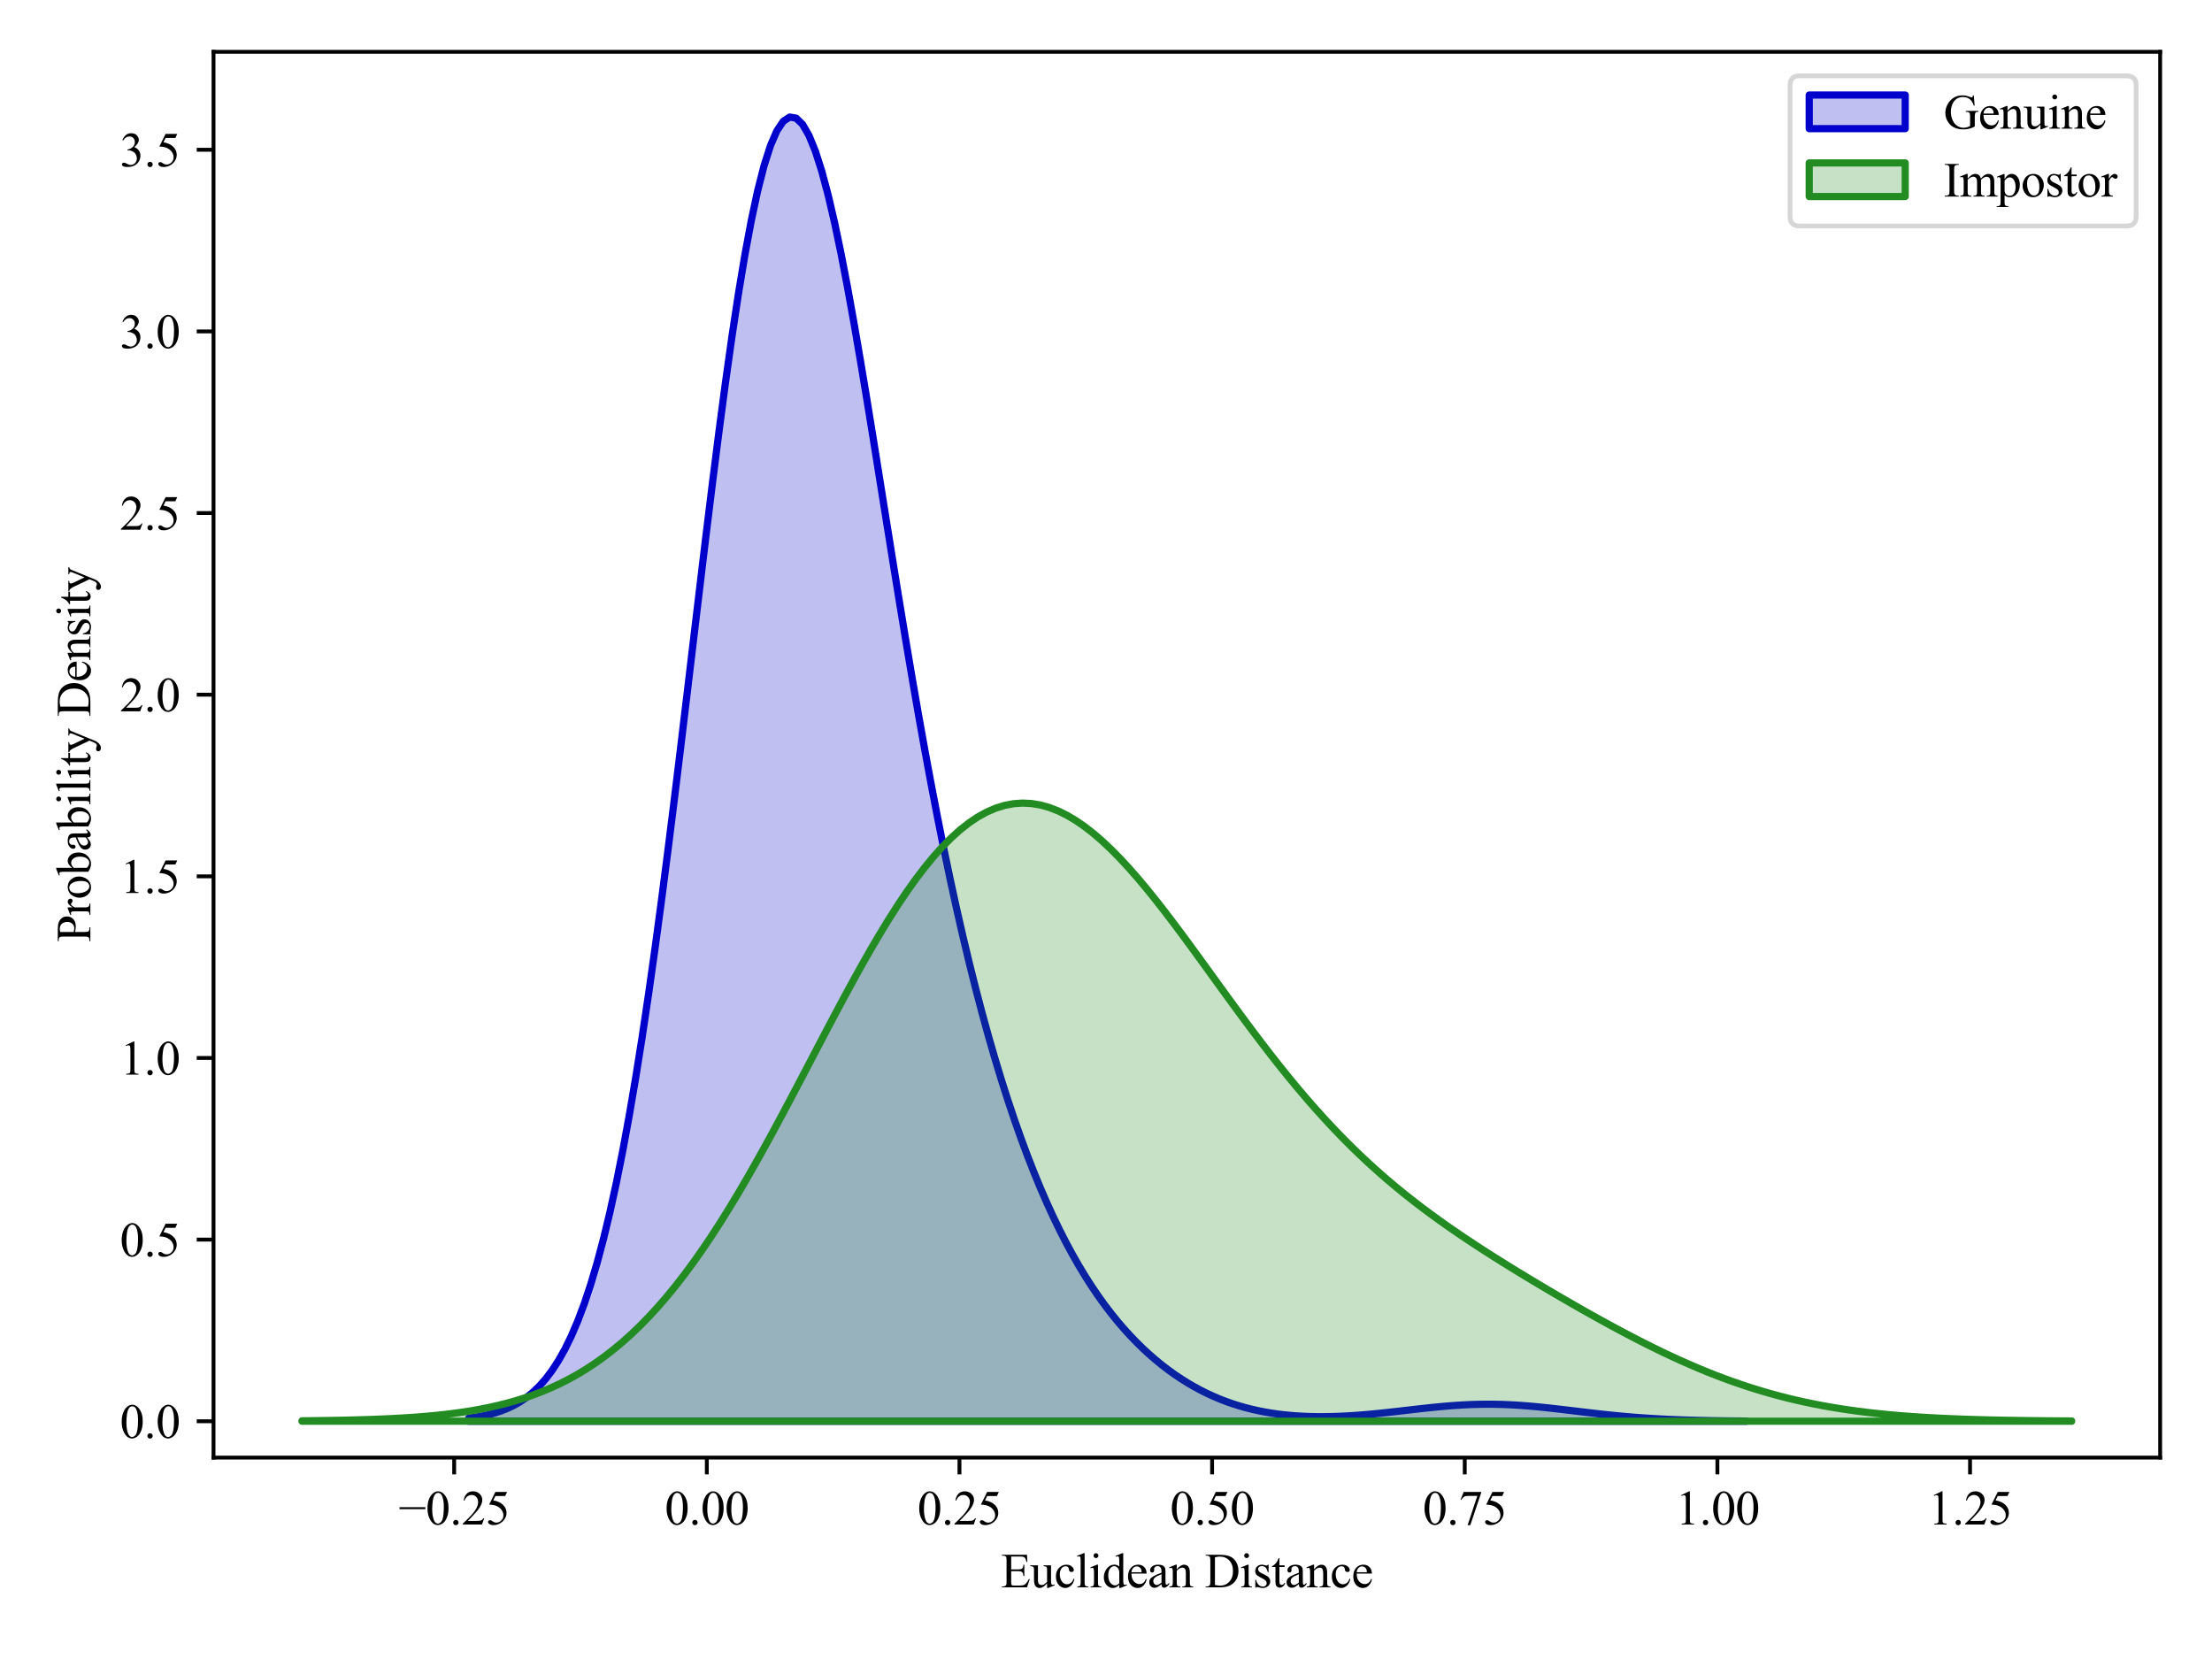<?xml version="1.0" encoding="utf-8" standalone="no"?>
<!DOCTYPE svg PUBLIC "-//W3C//DTD SVG 1.1//EN"
  "http://www.w3.org/Graphics/SVG/1.1/DTD/svg11.dtd">
<svg xmlns:xlink="http://www.w3.org/1999/xlink" width="460.8pt" height="345.6pt" viewBox="0 0 460.8 345.6" xmlns="http://www.w3.org/2000/svg" version="1.1">
 <defs>
  <style type="text/css">*{stroke-linejoin: round; stroke-linecap: butt}</style>
 </defs>
 <g id="figure_1">
  <g id="patch_1">
   <path d="M 0 345.6 
L 460.8 345.6 
L 460.8 0 
L 0 0 
z
" style="fill: #ffffff"/>
  </g>
  <g id="axes_1">
   <g id="patch_2">
    <path d="M 44.48 303.64 
L 450 303.64 
L 450 10.8 
L 44.48 10.8 
z
" style="fill: #ffffff"/>
   </g>
   <g id="PolyCollection_1">
    <defs>
     <path id="m983ee81a74" d="M 97.647 -50.186 
L 97.647 -49.528 
L 98.984 -49.528 
L 100.322 -49.528 
L 101.659 -49.528 
L 102.996 -49.528 
L 104.334 -49.528 
L 105.671 -49.528 
L 107.008 -49.528 
L 108.346 -49.528 
L 109.683 -49.528 
L 111.02 -49.528 
L 112.358 -49.528 
L 113.695 -49.528 
L 115.032 -49.528 
L 116.37 -49.528 
L 117.707 -49.528 
L 119.044 -49.528 
L 120.382 -49.528 
L 121.719 -49.528 
L 123.056 -49.528 
L 124.394 -49.528 
L 125.731 -49.528 
L 127.068 -49.528 
L 128.406 -49.528 
L 129.743 -49.528 
L 131.08 -49.528 
L 132.418 -49.528 
L 133.755 -49.528 
L 135.092 -49.528 
L 136.43 -49.528 
L 137.767 -49.528 
L 139.104 -49.528 
L 140.442 -49.528 
L 141.779 -49.528 
L 143.116 -49.528 
L 144.454 -49.528 
L 145.791 -49.528 
L 147.128 -49.528 
L 148.466 -49.528 
L 149.803 -49.528 
L 151.14 -49.528 
L 152.478 -49.528 
L 153.815 -49.528 
L 155.152 -49.528 
L 156.49 -49.528 
L 157.827 -49.528 
L 159.164 -49.528 
L 160.502 -49.528 
L 161.839 -49.528 
L 163.176 -49.528 
L 164.514 -49.528 
L 165.851 -49.528 
L 167.188 -49.528 
L 168.526 -49.528 
L 169.863 -49.528 
L 171.2 -49.528 
L 172.538 -49.528 
L 173.875 -49.528 
L 175.212 -49.528 
L 176.55 -49.528 
L 177.887 -49.528 
L 179.224 -49.528 
L 180.562 -49.528 
L 181.899 -49.528 
L 183.236 -49.528 
L 184.574 -49.528 
L 185.911 -49.528 
L 187.248 -49.528 
L 188.586 -49.528 
L 189.923 -49.528 
L 191.26 -49.528 
L 192.598 -49.528 
L 193.935 -49.528 
L 195.272 -49.528 
L 196.61 -49.528 
L 197.947 -49.528 
L 199.284 -49.528 
L 200.622 -49.528 
L 201.959 -49.528 
L 203.296 -49.528 
L 204.634 -49.528 
L 205.971 -49.528 
L 207.308 -49.528 
L 208.646 -49.528 
L 209.983 -49.528 
L 211.32 -49.528 
L 212.658 -49.528 
L 213.995 -49.528 
L 215.332 -49.528 
L 216.67 -49.528 
L 218.007 -49.528 
L 219.344 -49.528 
L 220.682 -49.528 
L 222.019 -49.528 
L 223.356 -49.528 
L 224.694 -49.528 
L 226.031 -49.528 
L 227.368 -49.528 
L 228.706 -49.528 
L 230.043 -49.528 
L 231.38 -49.528 
L 232.718 -49.528 
L 234.055 -49.528 
L 235.392 -49.528 
L 236.73 -49.528 
L 238.067 -49.528 
L 239.404 -49.528 
L 240.742 -49.528 
L 242.079 -49.528 
L 243.416 -49.528 
L 244.754 -49.528 
L 246.091 -49.528 
L 247.428 -49.528 
L 248.766 -49.528 
L 250.103 -49.528 
L 251.44 -49.528 
L 252.778 -49.528 
L 254.115 -49.528 
L 255.452 -49.528 
L 256.79 -49.528 
L 258.127 -49.528 
L 259.464 -49.528 
L 260.802 -49.528 
L 262.139 -49.528 
L 263.476 -49.528 
L 264.814 -49.528 
L 266.151 -49.528 
L 267.488 -49.528 
L 268.826 -49.528 
L 270.163 -49.528 
L 271.5 -49.528 
L 272.838 -49.528 
L 274.175 -49.528 
L 275.512 -49.528 
L 276.85 -49.528 
L 278.187 -49.528 
L 279.524 -49.528 
L 280.862 -49.528 
L 282.199 -49.528 
L 283.536 -49.528 
L 284.874 -49.528 
L 286.211 -49.528 
L 287.548 -49.528 
L 288.886 -49.528 
L 290.223 -49.528 
L 291.56 -49.528 
L 292.898 -49.528 
L 294.235 -49.528 
L 295.572 -49.528 
L 296.91 -49.528 
L 298.247 -49.528 
L 299.584 -49.528 
L 300.922 -49.528 
L 302.259 -49.528 
L 303.596 -49.528 
L 304.934 -49.528 
L 306.271 -49.528 
L 307.608 -49.528 
L 308.946 -49.528 
L 310.283 -49.528 
L 311.62 -49.528 
L 312.958 -49.528 
L 314.295 -49.528 
L 315.632 -49.528 
L 316.97 -49.528 
L 318.307 -49.528 
L 319.644 -49.528 
L 320.982 -49.528 
L 322.319 -49.528 
L 323.656 -49.528 
L 324.994 -49.528 
L 326.331 -49.528 
L 327.668 -49.528 
L 329.006 -49.528 
L 330.343 -49.528 
L 331.68 -49.528 
L 333.018 -49.528 
L 334.355 -49.528 
L 335.692 -49.528 
L 337.03 -49.528 
L 338.367 -49.528 
L 339.704 -49.528 
L 341.042 -49.528 
L 342.379 -49.528 
L 343.716 -49.528 
L 345.054 -49.528 
L 346.391 -49.528 
L 347.728 -49.528 
L 349.066 -49.528 
L 350.403 -49.528 
L 351.74 -49.528 
L 353.078 -49.528 
L 354.415 -49.528 
L 355.752 -49.528 
L 357.09 -49.528 
L 358.427 -49.528 
L 359.764 -49.528 
L 361.102 -49.528 
L 362.439 -49.528 
L 363.776 -49.528 
L 363.776 -49.567 
L 363.776 -49.567 
L 362.439 -49.577 
L 361.102 -49.589 
L 359.764 -49.603 
L 358.427 -49.62 
L 357.09 -49.64 
L 355.752 -49.664 
L 354.415 -49.693 
L 353.078 -49.726 
L 351.74 -49.764 
L 350.403 -49.808 
L 349.066 -49.858 
L 347.728 -49.915 
L 346.391 -49.98 
L 345.054 -50.052 
L 343.716 -50.133 
L 342.379 -50.222 
L 341.042 -50.32 
L 339.704 -50.427 
L 338.367 -50.543 
L 337.03 -50.667 
L 335.692 -50.799 
L 334.355 -50.938 
L 333.018 -51.084 
L 331.68 -51.236 
L 330.343 -51.392 
L 329.006 -51.551 
L 327.668 -51.711 
L 326.331 -51.871 
L 324.994 -52.029 
L 323.656 -52.183 
L 322.319 -52.33 
L 320.982 -52.469 
L 319.644 -52.598 
L 318.307 -52.715 
L 316.97 -52.818 
L 315.632 -52.905 
L 314.295 -52.975 
L 312.958 -53.028 
L 311.62 -53.061 
L 310.283 -53.075 
L 308.946 -53.069 
L 307.608 -53.044 
L 306.271 -52.999 
L 304.934 -52.937 
L 303.596 -52.857 
L 302.259 -52.761 
L 300.922 -52.65 
L 299.584 -52.527 
L 298.247 -52.394 
L 296.91 -52.252 
L 295.572 -52.104 
L 294.235 -51.951 
L 292.898 -51.797 
L 291.56 -51.643 
L 290.223 -51.491 
L 288.886 -51.343 
L 287.548 -51.202 
L 286.211 -51.069 
L 284.874 -50.946 
L 283.536 -50.834 
L 282.199 -50.734 
L 280.862 -50.65 
L 279.524 -50.58 
L 278.187 -50.528 
L 276.85 -50.494 
L 275.512 -50.479 
L 274.175 -50.486 
L 272.838 -50.514 
L 271.5 -50.566 
L 270.163 -50.643 
L 268.826 -50.747 
L 267.488 -50.878 
L 266.151 -51.04 
L 264.814 -51.234 
L 263.476 -51.461 
L 262.139 -51.723 
L 260.802 -52.023 
L 259.464 -52.363 
L 258.127 -52.743 
L 256.79 -53.167 
L 255.452 -53.636 
L 254.115 -54.153 
L 252.778 -54.718 
L 251.44 -55.334 
L 250.103 -56.002 
L 248.766 -56.725 
L 247.428 -57.503 
L 246.091 -58.34 
L 244.754 -59.237 
L 243.416 -60.196 
L 242.079 -61.22 
L 240.742 -62.31 
L 239.404 -63.471 
L 238.067 -64.705 
L 236.73 -66.016 
L 235.392 -67.407 
L 234.055 -68.884 
L 232.718 -70.45 
L 231.38 -72.11 
L 230.043 -73.871 
L 228.706 -75.737 
L 227.368 -77.714 
L 226.031 -79.809 
L 224.694 -82.027 
L 223.356 -84.374 
L 222.019 -86.857 
L 220.682 -89.482 
L 219.344 -92.255 
L 218.007 -95.182 
L 216.67 -98.27 
L 215.332 -101.524 
L 213.995 -104.951 
L 212.658 -108.557 
L 211.32 -112.351 
L 209.983 -116.339 
L 208.646 -120.529 
L 207.308 -124.93 
L 205.971 -129.55 
L 204.634 -134.399 
L 203.296 -139.487 
L 201.959 -144.823 
L 200.622 -150.415 
L 199.284 -156.273 
L 197.947 -162.403 
L 196.61 -168.808 
L 195.272 -175.492 
L 193.935 -182.452 
L 192.598 -189.681 
L 191.26 -197.167 
L 189.923 -204.892 
L 188.586 -212.831 
L 187.248 -220.95 
L 185.911 -229.21 
L 184.574 -237.56 
L 183.236 -245.942 
L 181.899 -254.291 
L 180.562 -262.532 
L 179.224 -270.586 
L 177.887 -278.365 
L 176.55 -285.778 
L 175.212 -292.732 
L 173.875 -299.133 
L 172.538 -304.885 
L 171.2 -309.899 
L 169.863 -314.09 
L 168.526 -317.379 
L 167.188 -319.698 
L 165.851 -320.992 
L 164.514 -321.216 
L 163.176 -320.34 
L 161.839 -318.353 
L 160.502 -315.255 
L 159.164 -311.066 
L 157.827 -305.82 
L 156.49 -299.569 
L 155.152 -292.377 
L 153.815 -284.321 
L 152.478 -275.492 
L 151.14 -265.987 
L 149.803 -255.913 
L 148.466 -245.381 
L 147.128 -234.505 
L 145.791 -223.398 
L 144.454 -212.171 
L 143.116 -200.934 
L 141.779 -189.788 
L 140.442 -178.828 
L 139.104 -168.14 
L 137.767 -157.798 
L 136.43 -147.87 
L 135.092 -138.408 
L 133.755 -129.456 
L 132.418 -121.047 
L 131.08 -113.202 
L 129.743 -105.932 
L 128.406 -99.24 
L 127.068 -93.121 
L 125.731 -87.561 
L 124.394 -82.542 
L 123.056 -78.039 
L 121.719 -74.025 
L 120.382 -70.468 
L 119.044 -67.337 
L 117.707 -64.595 
L 116.37 -62.211 
L 115.032 -60.148 
L 113.695 -58.375 
L 112.358 -56.86 
L 111.02 -55.573 
L 109.683 -54.486 
L 108.346 -53.574 
L 107.008 -52.812 
L 105.671 -52.18 
L 104.334 -51.658 
L 102.996 -51.23 
L 101.659 -50.881 
L 100.322 -50.598 
L 98.984 -50.369 
L 97.647 -50.186 
z
" style="stroke: #0000cc; stroke-width: 1.5"/>
    </defs>
    <g clip-path="url(#p3645242292)">
     <use xlink:href="#m983ee81a74" x="0" y="345.6" style="fill: #0000cc; fill-opacity: 0.25; stroke: #0000cc; stroke-width: 1.5"/>
    </g>
   </g>
   <g id="PolyCollection_2">
    <defs>
     <path id="m152d4b9850" d="M 62.913 -49.619 
L 62.913 -49.528 
L 64.765 -49.528 
L 66.618 -49.528 
L 68.47 -49.528 
L 70.323 -49.528 
L 72.175 -49.528 
L 74.028 -49.528 
L 75.88 -49.528 
L 77.733 -49.528 
L 79.586 -49.528 
L 81.438 -49.528 
L 83.291 -49.528 
L 85.143 -49.528 
L 86.996 -49.528 
L 88.848 -49.528 
L 90.701 -49.528 
L 92.553 -49.528 
L 94.406 -49.528 
L 96.258 -49.528 
L 98.111 -49.528 
L 99.963 -49.528 
L 101.816 -49.528 
L 103.669 -49.528 
L 105.521 -49.528 
L 107.374 -49.528 
L 109.226 -49.528 
L 111.079 -49.528 
L 112.931 -49.528 
L 114.784 -49.528 
L 116.636 -49.528 
L 118.489 -49.528 
L 120.341 -49.528 
L 122.194 -49.528 
L 124.046 -49.528 
L 125.899 -49.528 
L 127.751 -49.528 
L 129.604 -49.528 
L 131.457 -49.528 
L 133.309 -49.528 
L 135.162 -49.528 
L 137.014 -49.528 
L 138.867 -49.528 
L 140.719 -49.528 
L 142.572 -49.528 
L 144.424 -49.528 
L 146.277 -49.528 
L 148.129 -49.528 
L 149.982 -49.528 
L 151.834 -49.528 
L 153.687 -49.528 
L 155.539 -49.528 
L 157.392 -49.528 
L 159.245 -49.528 
L 161.097 -49.528 
L 162.95 -49.528 
L 164.802 -49.528 
L 166.655 -49.528 
L 168.507 -49.528 
L 170.36 -49.528 
L 172.212 -49.528 
L 174.065 -49.528 
L 175.917 -49.528 
L 177.77 -49.528 
L 179.622 -49.528 
L 181.475 -49.528 
L 183.328 -49.528 
L 185.18 -49.528 
L 187.033 -49.528 
L 188.885 -49.528 
L 190.738 -49.528 
L 192.59 -49.528 
L 194.443 -49.528 
L 196.295 -49.528 
L 198.148 -49.528 
L 200 -49.528 
L 201.853 -49.528 
L 203.705 -49.528 
L 205.558 -49.528 
L 207.41 -49.528 
L 209.263 -49.528 
L 211.116 -49.528 
L 212.968 -49.528 
L 214.821 -49.528 
L 216.673 -49.528 
L 218.526 -49.528 
L 220.378 -49.528 
L 222.231 -49.528 
L 224.083 -49.528 
L 225.936 -49.528 
L 227.788 -49.528 
L 229.641 -49.528 
L 231.493 -49.528 
L 233.346 -49.528 
L 235.199 -49.528 
L 237.051 -49.528 
L 238.904 -49.528 
L 240.756 -49.528 
L 242.609 -49.528 
L 244.461 -49.528 
L 246.314 -49.528 
L 248.166 -49.528 
L 250.019 -49.528 
L 251.871 -49.528 
L 253.724 -49.528 
L 255.576 -49.528 
L 257.429 -49.528 
L 259.281 -49.528 
L 261.134 -49.528 
L 262.987 -49.528 
L 264.839 -49.528 
L 266.692 -49.528 
L 268.544 -49.528 
L 270.397 -49.528 
L 272.249 -49.528 
L 274.102 -49.528 
L 275.954 -49.528 
L 277.807 -49.528 
L 279.659 -49.528 
L 281.512 -49.528 
L 283.364 -49.528 
L 285.217 -49.528 
L 287.07 -49.528 
L 288.922 -49.528 
L 290.775 -49.528 
L 292.627 -49.528 
L 294.48 -49.528 
L 296.332 -49.528 
L 298.185 -49.528 
L 300.037 -49.528 
L 301.89 -49.528 
L 303.742 -49.528 
L 305.595 -49.528 
L 307.447 -49.528 
L 309.3 -49.528 
L 311.152 -49.528 
L 313.005 -49.528 
L 314.858 -49.528 
L 316.71 -49.528 
L 318.563 -49.528 
L 320.415 -49.528 
L 322.268 -49.528 
L 324.12 -49.528 
L 325.973 -49.528 
L 327.825 -49.528 
L 329.678 -49.528 
L 331.53 -49.528 
L 333.383 -49.528 
L 335.235 -49.528 
L 337.088 -49.528 
L 338.941 -49.528 
L 340.793 -49.528 
L 342.646 -49.528 
L 344.498 -49.528 
L 346.351 -49.528 
L 348.203 -49.528 
L 350.056 -49.528 
L 351.908 -49.528 
L 353.761 -49.528 
L 355.613 -49.528 
L 357.466 -49.528 
L 359.318 -49.528 
L 361.171 -49.528 
L 363.023 -49.528 
L 364.876 -49.528 
L 366.729 -49.528 
L 368.581 -49.528 
L 370.434 -49.528 
L 372.286 -49.528 
L 374.139 -49.528 
L 375.991 -49.528 
L 377.844 -49.528 
L 379.696 -49.528 
L 381.549 -49.528 
L 383.401 -49.528 
L 385.254 -49.528 
L 387.106 -49.528 
L 388.959 -49.528 
L 390.811 -49.528 
L 392.664 -49.528 
L 394.517 -49.528 
L 396.369 -49.528 
L 398.222 -49.528 
L 400.074 -49.528 
L 401.927 -49.528 
L 403.779 -49.528 
L 405.632 -49.528 
L 407.484 -49.528 
L 409.337 -49.528 
L 411.189 -49.528 
L 413.042 -49.528 
L 414.894 -49.528 
L 416.747 -49.528 
L 418.6 -49.528 
L 420.452 -49.528 
L 422.305 -49.528 
L 424.157 -49.528 
L 426.01 -49.528 
L 427.862 -49.528 
L 429.715 -49.528 
L 431.567 -49.528 
L 431.567 -49.584 
L 431.567 -49.584 
L 429.715 -49.595 
L 427.862 -49.609 
L 426.01 -49.624 
L 424.157 -49.643 
L 422.305 -49.665 
L 420.452 -49.69 
L 418.6 -49.719 
L 416.747 -49.753 
L 414.894 -49.793 
L 413.042 -49.838 
L 411.189 -49.89 
L 409.337 -49.949 
L 407.484 -50.017 
L 405.632 -50.094 
L 403.779 -50.181 
L 401.927 -50.279 
L 400.074 -50.39 
L 398.222 -50.514 
L 396.369 -50.653 
L 394.517 -50.808 
L 392.664 -50.98 
L 390.811 -51.171 
L 388.959 -51.381 
L 387.106 -51.613 
L 385.254 -51.867 
L 383.401 -52.145 
L 381.549 -52.448 
L 379.696 -52.777 
L 377.844 -53.134 
L 375.991 -53.519 
L 374.139 -53.934 
L 372.286 -54.379 
L 370.434 -54.855 
L 368.581 -55.363 
L 366.729 -55.903 
L 364.876 -56.476 
L 363.023 -57.081 
L 361.171 -57.718 
L 359.318 -58.388 
L 357.466 -59.09 
L 355.613 -59.823 
L 353.761 -60.587 
L 351.908 -61.38 
L 350.056 -62.202 
L 348.203 -63.052 
L 346.351 -63.927 
L 344.498 -64.827 
L 342.646 -65.751 
L 340.793 -66.696 
L 338.941 -67.661 
L 337.088 -68.644 
L 335.235 -69.645 
L 333.383 -70.661 
L 331.53 -71.692 
L 329.678 -72.736 
L 327.825 -73.792 
L 325.973 -74.86 
L 324.12 -75.938 
L 322.268 -77.027 
L 320.415 -78.127 
L 318.563 -79.238 
L 316.71 -80.361 
L 314.858 -81.496 
L 313.005 -82.645 
L 311.152 -83.81 
L 309.3 -84.991 
L 307.447 -86.192 
L 305.595 -87.416 
L 303.742 -88.663 
L 301.89 -89.939 
L 300.037 -91.245 
L 298.185 -92.586 
L 296.332 -93.964 
L 294.48 -95.383 
L 292.627 -96.847 
L 290.775 -98.358 
L 288.922 -99.92 
L 287.07 -101.536 
L 285.217 -103.21 
L 283.364 -104.942 
L 281.512 -106.736 
L 279.659 -108.594 
L 277.807 -110.515 
L 275.954 -112.501 
L 274.102 -114.553 
L 272.249 -116.668 
L 270.397 -118.846 
L 268.544 -121.085 
L 266.692 -123.382 
L 264.839 -125.732 
L 262.987 -128.133 
L 261.134 -130.577 
L 259.281 -133.06 
L 257.429 -135.574 
L 255.576 -138.112 
L 253.724 -140.665 
L 251.871 -143.224 
L 250.019 -145.78 
L 248.166 -148.321 
L 246.314 -150.837 
L 244.461 -153.317 
L 242.609 -155.748 
L 240.756 -158.119 
L 238.904 -160.416 
L 237.051 -162.629 
L 235.199 -164.743 
L 233.346 -166.747 
L 231.493 -168.629 
L 229.641 -170.375 
L 227.788 -171.975 
L 225.936 -173.418 
L 224.083 -174.692 
L 222.231 -175.787 
L 220.378 -176.696 
L 218.526 -177.408 
L 216.673 -177.918 
L 214.821 -178.218 
L 212.968 -178.304 
L 211.116 -178.171 
L 209.263 -177.817 
L 207.41 -177.24 
L 205.558 -176.44 
L 203.705 -175.418 
L 201.853 -174.176 
L 200 -172.718 
L 198.148 -171.05 
L 196.295 -169.177 
L 194.443 -167.107 
L 192.59 -164.848 
L 190.738 -162.412 
L 188.885 -159.808 
L 187.033 -157.048 
L 185.18 -154.145 
L 183.328 -151.113 
L 181.475 -147.965 
L 179.622 -144.716 
L 177.77 -141.38 
L 175.917 -137.974 
L 174.065 -134.512 
L 172.212 -131.009 
L 170.36 -127.48 
L 168.507 -123.941 
L 166.655 -120.406 
L 164.802 -116.888 
L 162.95 -113.402 
L 161.097 -109.959 
L 159.245 -106.572 
L 157.392 -103.251 
L 155.539 -100.007 
L 153.687 -96.849 
L 151.834 -93.784 
L 149.982 -90.821 
L 148.129 -87.966 
L 146.277 -85.223 
L 144.424 -82.597 
L 142.572 -80.09 
L 140.719 -77.705 
L 138.867 -75.443 
L 137.014 -73.305 
L 135.162 -71.289 
L 133.309 -69.396 
L 131.457 -67.622 
L 129.604 -65.966 
L 127.751 -64.424 
L 125.899 -62.993 
L 124.046 -61.669 
L 122.194 -60.447 
L 120.341 -59.324 
L 118.489 -58.293 
L 116.636 -57.351 
L 114.784 -56.492 
L 112.931 -55.712 
L 111.079 -55.005 
L 109.226 -54.366 
L 107.374 -53.791 
L 105.521 -53.274 
L 103.669 -52.811 
L 101.816 -52.398 
L 99.963 -52.03 
L 98.111 -51.704 
L 96.258 -51.415 
L 94.406 -51.16 
L 92.553 -50.936 
L 90.701 -50.739 
L 88.848 -50.567 
L 86.996 -50.417 
L 85.143 -50.287 
L 83.291 -50.174 
L 81.438 -50.076 
L 79.586 -49.992 
L 77.733 -49.919 
L 75.88 -49.858 
L 74.028 -49.805 
L 72.175 -49.76 
L 70.323 -49.721 
L 68.47 -49.689 
L 66.618 -49.662 
L 64.765 -49.639 
L 62.913 -49.619 
z
" style="stroke: #228b22; stroke-width: 1.5"/>
    </defs>
    <g clip-path="url(#p3645242292)">
     <use xlink:href="#m152d4b9850" x="0" y="345.6" style="fill: #228b22; fill-opacity: 0.25; stroke: #228b22; stroke-width: 1.5"/>
    </g>
   </g>
   <g id="matplotlib.axis_1">
    <g id="xtick_1">
     <g id="line2d_1">
      <defs>
       <path id="mce38422882" d="M 0 0 
L 0 3.5 
" style="stroke: #000000; stroke-width: 0.8"/>
      </defs>
      <g>
       <use xlink:href="#mce38422882" x="94.611" y="303.64" style="stroke: #000000; stroke-width: 0.8"/>
      </g>
     </g>
     <g id="text_1">
      <!-- −0.25 -->
      <g transform="translate(83.042 317.584) scale(0.1 -0.1)">
       <defs>
        <path id="TimesNewRomanPSMT-2212" d="M 3484 2000 
L 116 2000 
L 116 2256 
L 3484 2256 
L 3484 2000 
z
" transform="scale(0.016)"/>
        <path id="TimesNewRomanPSMT-30" d="M 231 2094 
Q 231 2819 450 3342 
Q 669 3866 1031 4122 
Q 1313 4325 1613 4325 
Q 2100 4325 2488 3828 
Q 2972 3213 2972 2159 
Q 2972 1422 2759 906 
Q 2547 391 2217 158 
Q 1888 -75 1581 -75 
Q 975 -75 572 641 
Q 231 1244 231 2094 
z
M 844 2016 
Q 844 1141 1059 588 
Q 1238 122 1591 122 
Q 1759 122 1940 273 
Q 2122 425 2216 781 
Q 2359 1319 2359 2297 
Q 2359 3022 2209 3506 
Q 2097 3866 1919 4016 
Q 1791 4119 1609 4119 
Q 1397 4119 1231 3928 
Q 1006 3669 925 3112 
Q 844 2556 844 2016 
z
" transform="scale(0.016)"/>
        <path id="TimesNewRomanPSMT-2e" d="M 800 606 
Q 947 606 1047 504 
Q 1147 403 1147 259 
Q 1147 116 1045 14 
Q 944 -88 800 -88 
Q 656 -88 554 14 
Q 453 116 453 259 
Q 453 406 554 506 
Q 656 606 800 606 
z
" transform="scale(0.016)"/>
        <path id="TimesNewRomanPSMT-32" d="M 2934 816 
L 2638 0 
L 138 0 
L 138 116 
Q 1241 1122 1691 1759 
Q 2141 2397 2141 2925 
Q 2141 3328 1894 3587 
Q 1647 3847 1303 3847 
Q 991 3847 742 3664 
Q 494 3481 375 3128 
L 259 3128 
Q 338 3706 661 4015 
Q 984 4325 1469 4325 
Q 1984 4325 2329 3994 
Q 2675 3663 2675 3213 
Q 2675 2891 2525 2569 
Q 2294 2063 1775 1497 
Q 997 647 803 472 
L 1909 472 
Q 2247 472 2383 497 
Q 2519 522 2628 598 
Q 2738 675 2819 816 
L 2934 816 
z
" transform="scale(0.016)"/>
        <path id="TimesNewRomanPSMT-35" d="M 2778 4238 
L 2534 3706 
L 1259 3706 
L 981 3138 
Q 1809 3016 2294 2522 
Q 2709 2097 2709 1522 
Q 2709 1188 2573 903 
Q 2438 619 2231 419 
Q 2025 219 1772 97 
Q 1413 -75 1034 -75 
Q 653 -75 479 54 
Q 306 184 306 341 
Q 306 428 378 495 
Q 450 563 559 563 
Q 641 563 702 538 
Q 763 513 909 409 
Q 1144 247 1384 247 
Q 1750 247 2026 523 
Q 2303 800 2303 1197 
Q 2303 1581 2056 1914 
Q 1809 2247 1375 2428 
Q 1034 2569 447 2591 
L 1259 4238 
L 2778 4238 
z
" transform="scale(0.016)"/>
       </defs>
       <use xlink:href="#TimesNewRomanPSMT-2212"/>
       <use xlink:href="#TimesNewRomanPSMT-30" x="56.396"/>
       <use xlink:href="#TimesNewRomanPSMT-2e" x="106.396"/>
       <use xlink:href="#TimesNewRomanPSMT-32" x="131.396"/>
       <use xlink:href="#TimesNewRomanPSMT-35" x="181.396"/>
      </g>
     </g>
    </g>
    <g id="xtick_2">
     <g id="line2d_2">
      <g>
       <use xlink:href="#mce38422882" x="147.242" y="303.64" style="stroke: #000000; stroke-width: 0.8"/>
      </g>
     </g>
     <g id="text_2">
      <!-- 0.00 -->
      <g transform="translate(138.492 317.584) scale(0.1 -0.1)">
       <use xlink:href="#TimesNewRomanPSMT-30"/>
       <use xlink:href="#TimesNewRomanPSMT-2e" x="50"/>
       <use xlink:href="#TimesNewRomanPSMT-30" x="75"/>
       <use xlink:href="#TimesNewRomanPSMT-30" x="125"/>
      </g>
     </g>
    </g>
    <g id="xtick_3">
     <g id="line2d_3">
      <g>
       <use xlink:href="#mce38422882" x="199.873" y="303.64" style="stroke: #000000; stroke-width: 0.8"/>
      </g>
     </g>
     <g id="text_3">
      <!-- 0.25 -->
      <g transform="translate(191.123 317.584) scale(0.1 -0.1)">
       <use xlink:href="#TimesNewRomanPSMT-30"/>
       <use xlink:href="#TimesNewRomanPSMT-2e" x="50"/>
       <use xlink:href="#TimesNewRomanPSMT-32" x="75"/>
       <use xlink:href="#TimesNewRomanPSMT-35" x="125"/>
      </g>
     </g>
    </g>
    <g id="xtick_4">
     <g id="line2d_4">
      <g>
       <use xlink:href="#mce38422882" x="252.503" y="303.64" style="stroke: #000000; stroke-width: 0.8"/>
      </g>
     </g>
     <g id="text_4">
      <!-- 0.50 -->
      <g transform="translate(243.753 317.584) scale(0.1 -0.1)">
       <use xlink:href="#TimesNewRomanPSMT-30"/>
       <use xlink:href="#TimesNewRomanPSMT-2e" x="50"/>
       <use xlink:href="#TimesNewRomanPSMT-35" x="75"/>
       <use xlink:href="#TimesNewRomanPSMT-30" x="125"/>
      </g>
     </g>
    </g>
    <g id="xtick_5">
     <g id="line2d_5">
      <g>
       <use xlink:href="#mce38422882" x="305.134" y="303.64" style="stroke: #000000; stroke-width: 0.8"/>
      </g>
     </g>
     <g id="text_5">
      <!-- 0.75 -->
      <g transform="translate(296.384 317.584) scale(0.1 -0.1)">
       <defs>
        <path id="TimesNewRomanPSMT-37" d="M 644 4238 
L 2916 4238 
L 2916 4119 
L 1503 -88 
L 1153 -88 
L 2419 3728 
L 1253 3728 
Q 900 3728 750 3644 
Q 488 3500 328 3200 
L 238 3234 
L 644 4238 
z
" transform="scale(0.016)"/>
       </defs>
       <use xlink:href="#TimesNewRomanPSMT-30"/>
       <use xlink:href="#TimesNewRomanPSMT-2e" x="50"/>
       <use xlink:href="#TimesNewRomanPSMT-37" x="75"/>
       <use xlink:href="#TimesNewRomanPSMT-35" x="125"/>
      </g>
     </g>
    </g>
    <g id="xtick_6">
     <g id="line2d_6">
      <g>
       <use xlink:href="#mce38422882" x="357.765" y="303.64" style="stroke: #000000; stroke-width: 0.8"/>
      </g>
     </g>
     <g id="text_6">
      <!-- 1.00 -->
      <g transform="translate(349.015 317.584) scale(0.1 -0.1)">
       <defs>
        <path id="TimesNewRomanPSMT-31" d="M 750 3822 
L 1781 4325 
L 1884 4325 
L 1884 747 
Q 1884 391 1914 303 
Q 1944 216 2037 169 
Q 2131 122 2419 116 
L 2419 0 
L 825 0 
L 825 116 
Q 1125 122 1212 167 
Q 1300 213 1334 289 
Q 1369 366 1369 747 
L 1369 3034 
Q 1369 3497 1338 3628 
Q 1316 3728 1258 3775 
Q 1200 3822 1119 3822 
Q 1003 3822 797 3725 
L 750 3822 
z
" transform="scale(0.016)"/>
       </defs>
       <use xlink:href="#TimesNewRomanPSMT-31"/>
       <use xlink:href="#TimesNewRomanPSMT-2e" x="50"/>
       <use xlink:href="#TimesNewRomanPSMT-30" x="75"/>
       <use xlink:href="#TimesNewRomanPSMT-30" x="125"/>
      </g>
     </g>
    </g>
    <g id="xtick_7">
     <g id="line2d_7">
      <g>
       <use xlink:href="#mce38422882" x="410.396" y="303.64" style="stroke: #000000; stroke-width: 0.8"/>
      </g>
     </g>
     <g id="text_7">
      <!-- 1.25 -->
      <g transform="translate(401.646 317.584) scale(0.1 -0.1)">
       <use xlink:href="#TimesNewRomanPSMT-31"/>
       <use xlink:href="#TimesNewRomanPSMT-2e" x="50"/>
       <use xlink:href="#TimesNewRomanPSMT-32" x="75"/>
       <use xlink:href="#TimesNewRomanPSMT-35" x="125"/>
      </g>
     </g>
    </g>
    <g id="text_8">
     <!-- Euclidean Distance -->
     <g transform="translate(208.506 330.667) scale(0.1 -0.1)">
      <defs>
       <path id="TimesNewRomanPSMT-45" d="M 1338 4006 
L 1338 2331 
L 2269 2331 
Q 2631 2331 2753 2441 
Q 2916 2584 2934 2947 
L 3050 2947 
L 3050 1472 
L 2934 1472 
Q 2891 1781 2847 1869 
Q 2791 1978 2662 2040 
Q 2534 2103 2269 2103 
L 1338 2103 
L 1338 706 
Q 1338 425 1363 364 
Q 1388 303 1450 267 
Q 1513 231 1688 231 
L 2406 231 
Q 2766 231 2928 281 
Q 3091 331 3241 478 
Q 3434 672 3638 1063 
L 3763 1063 
L 3397 0 
L 131 0 
L 131 116 
L 281 116 
Q 431 116 566 188 
Q 666 238 702 338 
Q 738 438 738 747 
L 738 3500 
Q 738 3903 656 3997 
Q 544 4122 281 4122 
L 131 4122 
L 131 4238 
L 3397 4238 
L 3444 3309 
L 3322 3309 
Q 3256 3644 3176 3769 
Q 3097 3894 2941 3959 
Q 2816 4006 2500 4006 
L 1338 4006 
z
" transform="scale(0.016)"/>
       <path id="TimesNewRomanPSMT-75" d="M 2709 2863 
L 2709 1128 
Q 2709 631 2732 520 
Q 2756 409 2807 365 
Q 2859 322 2928 322 
Q 3025 322 3147 375 
L 3191 266 
L 2334 -88 
L 2194 -88 
L 2194 519 
Q 1825 119 1631 15 
Q 1438 -88 1222 -88 
Q 981 -88 804 51 
Q 628 191 559 409 
Q 491 628 491 1028 
L 491 2306 
Q 491 2509 447 2587 
Q 403 2666 317 2708 
Q 231 2750 6 2747 
L 6 2863 
L 1009 2863 
L 1009 947 
Q 1009 547 1148 422 
Q 1288 297 1484 297 
Q 1619 297 1789 381 
Q 1959 466 2194 703 
L 2194 2325 
Q 2194 2569 2105 2655 
Q 2016 2741 1734 2747 
L 1734 2863 
L 2709 2863 
z
" transform="scale(0.016)"/>
       <path id="TimesNewRomanPSMT-63" d="M 2631 1088 
Q 2516 522 2178 217 
Q 1841 -88 1431 -88 
Q 944 -88 581 321 
Q 219 731 219 1428 
Q 219 2103 620 2525 
Q 1022 2947 1584 2947 
Q 2006 2947 2278 2723 
Q 2550 2500 2550 2259 
Q 2550 2141 2473 2067 
Q 2397 1994 2259 1994 
Q 2075 1994 1981 2113 
Q 1928 2178 1911 2362 
Q 1894 2547 1784 2644 
Q 1675 2738 1481 2738 
Q 1169 2738 978 2506 
Q 725 2200 725 1697 
Q 725 1184 976 792 
Q 1228 400 1656 400 
Q 1963 400 2206 609 
Q 2378 753 2541 1131 
L 2631 1088 
z
" transform="scale(0.016)"/>
       <path id="TimesNewRomanPSMT-6c" d="M 1184 4444 
L 1184 647 
Q 1184 378 1223 290 
Q 1263 203 1344 158 
Q 1425 113 1647 113 
L 1647 0 
L 244 0 
L 244 113 
Q 441 113 512 153 
Q 584 194 625 287 
Q 666 381 666 647 
L 666 3247 
Q 666 3731 644 3842 
Q 622 3953 573 3993 
Q 525 4034 450 4034 
Q 369 4034 244 3984 
L 191 4094 
L 1044 4444 
L 1184 4444 
z
" transform="scale(0.016)"/>
       <path id="TimesNewRomanPSMT-69" d="M 928 4444 
Q 1059 4444 1151 4351 
Q 1244 4259 1244 4128 
Q 1244 3997 1151 3903 
Q 1059 3809 928 3809 
Q 797 3809 703 3903 
Q 609 3997 609 4128 
Q 609 4259 701 4351 
Q 794 4444 928 4444 
z
M 1188 2947 
L 1188 647 
Q 1188 378 1227 289 
Q 1266 200 1342 156 
Q 1419 113 1622 113 
L 1622 0 
L 231 0 
L 231 113 
Q 441 113 512 153 
Q 584 194 626 287 
Q 669 381 669 647 
L 669 1750 
Q 669 2216 641 2353 
Q 619 2453 572 2492 
Q 525 2531 444 2531 
Q 356 2531 231 2484 
L 188 2597 
L 1050 2947 
L 1188 2947 
z
" transform="scale(0.016)"/>
       <path id="TimesNewRomanPSMT-64" d="M 2222 322 
Q 2013 103 1813 7 
Q 1613 -88 1381 -88 
Q 913 -88 563 304 
Q 213 697 213 1313 
Q 213 1928 600 2439 
Q 988 2950 1597 2950 
Q 1975 2950 2222 2709 
L 2222 3238 
Q 2222 3728 2198 3840 
Q 2175 3953 2125 3993 
Q 2075 4034 2000 4034 
Q 1919 4034 1784 3984 
L 1744 4094 
L 2597 4444 
L 2738 4444 
L 2738 1134 
Q 2738 631 2761 520 
Q 2784 409 2836 365 
Q 2888 322 2956 322 
Q 3041 322 3181 375 
L 3216 266 
L 2366 -88 
L 2222 -88 
L 2222 322 
z
M 2222 541 
L 2222 2016 
Q 2203 2228 2109 2403 
Q 2016 2578 1861 2667 
Q 1706 2756 1559 2756 
Q 1284 2756 1069 2509 
Q 784 2184 784 1559 
Q 784 928 1059 592 
Q 1334 256 1672 256 
Q 1956 256 2222 541 
z
" transform="scale(0.016)"/>
       <path id="TimesNewRomanPSMT-65" d="M 681 1784 
Q 678 1147 991 784 
Q 1303 422 1725 422 
Q 2006 422 2214 576 
Q 2422 731 2563 1106 
L 2659 1044 
Q 2594 616 2278 264 
Q 1963 -88 1488 -88 
Q 972 -88 605 314 
Q 238 716 238 1394 
Q 238 2128 614 2539 
Q 991 2950 1559 2950 
Q 2041 2950 2350 2633 
Q 2659 2316 2659 1784 
L 681 1784 
z
M 681 1966 
L 2006 1966 
Q 1991 2241 1941 2353 
Q 1863 2528 1708 2628 
Q 1553 2728 1384 2728 
Q 1125 2728 920 2526 
Q 716 2325 681 1966 
z
" transform="scale(0.016)"/>
       <path id="TimesNewRomanPSMT-61" d="M 1822 413 
Q 1381 72 1269 19 
Q 1100 -59 909 -59 
Q 613 -59 420 144 
Q 228 347 228 678 
Q 228 888 322 1041 
Q 450 1253 767 1440 
Q 1084 1628 1822 1897 
L 1822 2009 
Q 1822 2438 1686 2597 
Q 1550 2756 1291 2756 
Q 1094 2756 978 2650 
Q 859 2544 859 2406 
L 866 2225 
Q 866 2081 792 2003 
Q 719 1925 600 1925 
Q 484 1925 411 2006 
Q 338 2088 338 2228 
Q 338 2497 613 2722 
Q 888 2947 1384 2947 
Q 1766 2947 2009 2819 
Q 2194 2722 2281 2516 
Q 2338 2381 2338 1966 
L 2338 994 
Q 2338 584 2353 492 
Q 2369 400 2405 369 
Q 2441 338 2488 338 
Q 2538 338 2575 359 
Q 2641 400 2828 588 
L 2828 413 
Q 2478 -56 2159 -56 
Q 2006 -56 1915 50 
Q 1825 156 1822 413 
z
M 1822 616 
L 1822 1706 
Q 1350 1519 1213 1441 
Q 966 1303 859 1153 
Q 753 1003 753 825 
Q 753 600 887 451 
Q 1022 303 1197 303 
Q 1434 303 1822 616 
z
" transform="scale(0.016)"/>
       <path id="TimesNewRomanPSMT-6e" d="M 1034 2341 
Q 1538 2947 1994 2947 
Q 2228 2947 2397 2830 
Q 2566 2713 2666 2444 
Q 2734 2256 2734 1869 
L 2734 647 
Q 2734 375 2778 278 
Q 2813 200 2889 156 
Q 2966 113 3172 113 
L 3172 0 
L 1756 0 
L 1756 113 
L 1816 113 
Q 2016 113 2095 173 
Q 2175 234 2206 353 
Q 2219 400 2219 647 
L 2219 1819 
Q 2219 2209 2117 2386 
Q 2016 2563 1775 2563 
Q 1403 2563 1034 2156 
L 1034 647 
Q 1034 356 1069 288 
Q 1113 197 1189 155 
Q 1266 113 1500 113 
L 1500 0 
L 84 0 
L 84 113 
L 147 113 
Q 366 113 442 223 
Q 519 334 519 647 
L 519 1709 
Q 519 2225 495 2337 
Q 472 2450 423 2490 
Q 375 2531 294 2531 
Q 206 2531 84 2484 
L 38 2597 
L 900 2947 
L 1034 2947 
L 1034 2341 
z
" transform="scale(0.016)"/>
       <path id="TimesNewRomanPSMT-20" transform="scale(0.016)"/>
       <path id="TimesNewRomanPSMT-44" d="M 109 0 
L 109 116 
L 269 116 
Q 538 116 650 288 
Q 719 391 719 750 
L 719 3488 
Q 719 3884 631 3984 
Q 509 4122 269 4122 
L 109 4122 
L 109 4238 
L 1834 4238 
Q 2784 4238 3279 4022 
Q 3775 3806 4076 3303 
Q 4378 2800 4378 2141 
Q 4378 1256 3841 663 
Q 3238 0 2003 0 
L 109 0 
z
M 1319 306 
Q 1716 219 1984 219 
Q 2709 219 3187 728 
Q 3666 1238 3666 2109 
Q 3666 2988 3187 3494 
Q 2709 4000 1959 4000 
Q 1678 4000 1319 3909 
L 1319 306 
z
" transform="scale(0.016)"/>
       <path id="TimesNewRomanPSMT-73" d="M 2050 2947 
L 2050 1972 
L 1947 1972 
Q 1828 2431 1642 2597 
Q 1456 2763 1169 2763 
Q 950 2763 815 2647 
Q 681 2531 681 2391 
Q 681 2216 781 2091 
Q 878 1963 1175 1819 
L 1631 1597 
Q 2266 1288 2266 781 
Q 2266 391 1970 151 
Q 1675 -88 1309 -88 
Q 1047 -88 709 6 
Q 606 38 541 38 
Q 469 38 428 -44 
L 325 -44 
L 325 978 
L 428 978 
Q 516 541 762 319 
Q 1009 97 1316 97 
Q 1531 97 1667 223 
Q 1803 350 1803 528 
Q 1803 744 1651 891 
Q 1500 1038 1047 1263 
Q 594 1488 453 1669 
Q 313 1847 313 2119 
Q 313 2472 555 2709 
Q 797 2947 1181 2947 
Q 1350 2947 1591 2875 
Q 1750 2828 1803 2828 
Q 1853 2828 1881 2850 
Q 1909 2872 1947 2947 
L 2050 2947 
z
" transform="scale(0.016)"/>
       <path id="TimesNewRomanPSMT-74" d="M 1031 3803 
L 1031 2863 
L 1700 2863 
L 1700 2644 
L 1031 2644 
L 1031 788 
Q 1031 509 1111 412 
Q 1191 316 1316 316 
Q 1419 316 1516 380 
Q 1613 444 1666 569 
L 1788 569 
Q 1678 263 1478 108 
Q 1278 -47 1066 -47 
Q 922 -47 784 33 
Q 647 113 581 261 
Q 516 409 516 719 
L 516 2644 
L 63 2644 
L 63 2747 
Q 234 2816 414 2980 
Q 594 3144 734 3369 
Q 806 3488 934 3803 
L 1031 3803 
z
" transform="scale(0.016)"/>
      </defs>
      <use xlink:href="#TimesNewRomanPSMT-45"/>
      <use xlink:href="#TimesNewRomanPSMT-75" x="61.084"/>
      <use xlink:href="#TimesNewRomanPSMT-63" x="111.084"/>
      <use xlink:href="#TimesNewRomanPSMT-6c" x="155.469"/>
      <use xlink:href="#TimesNewRomanPSMT-69" x="183.252"/>
      <use xlink:href="#TimesNewRomanPSMT-64" x="211.035"/>
      <use xlink:href="#TimesNewRomanPSMT-65" x="261.035"/>
      <use xlink:href="#TimesNewRomanPSMT-61" x="305.42"/>
      <use xlink:href="#TimesNewRomanPSMT-6e" x="349.805"/>
      <use xlink:href="#TimesNewRomanPSMT-20" x="399.805"/>
      <use xlink:href="#TimesNewRomanPSMT-44" x="424.805"/>
      <use xlink:href="#TimesNewRomanPSMT-69" x="497.021"/>
      <use xlink:href="#TimesNewRomanPSMT-73" x="524.805"/>
      <use xlink:href="#TimesNewRomanPSMT-74" x="563.721"/>
      <use xlink:href="#TimesNewRomanPSMT-61" x="591.504"/>
      <use xlink:href="#TimesNewRomanPSMT-6e" x="635.889"/>
      <use xlink:href="#TimesNewRomanPSMT-63" x="685.889"/>
      <use xlink:href="#TimesNewRomanPSMT-65" x="730.273"/>
     </g>
    </g>
   </g>
   <g id="matplotlib.axis_2">
    <g id="ytick_1">
     <g id="line2d_8">
      <defs>
       <path id="mf6b2b73fbb" d="M 0 0 
L -3.5 0 
" style="stroke: #000000; stroke-width: 0.8"/>
      </defs>
      <g>
       <use xlink:href="#mf6b2b73fbb" x="44.48" y="296.072" style="stroke: #000000; stroke-width: 0.8"/>
      </g>
     </g>
     <g id="text_9">
      <!-- 0.0 -->
      <g transform="translate(24.98 299.544) scale(0.1 -0.1)">
       <use xlink:href="#TimesNewRomanPSMT-30"/>
       <use xlink:href="#TimesNewRomanPSMT-2e" x="50"/>
       <use xlink:href="#TimesNewRomanPSMT-30" x="75"/>
      </g>
     </g>
    </g>
    <g id="ytick_2">
     <g id="line2d_9">
      <g>
       <use xlink:href="#mf6b2b73fbb" x="44.48" y="258.233" style="stroke: #000000; stroke-width: 0.8"/>
      </g>
     </g>
     <g id="text_10">
      <!-- 0.5 -->
      <g transform="translate(24.98 261.705) scale(0.1 -0.1)">
       <use xlink:href="#TimesNewRomanPSMT-30"/>
       <use xlink:href="#TimesNewRomanPSMT-2e" x="50"/>
       <use xlink:href="#TimesNewRomanPSMT-35" x="75"/>
      </g>
     </g>
    </g>
    <g id="ytick_3">
     <g id="line2d_10">
      <g>
       <use xlink:href="#mf6b2b73fbb" x="44.48" y="220.394" style="stroke: #000000; stroke-width: 0.8"/>
      </g>
     </g>
     <g id="text_11">
      <!-- 1.0 -->
      <g transform="translate(24.98 223.866) scale(0.1 -0.1)">
       <use xlink:href="#TimesNewRomanPSMT-31"/>
       <use xlink:href="#TimesNewRomanPSMT-2e" x="50"/>
       <use xlink:href="#TimesNewRomanPSMT-30" x="75"/>
      </g>
     </g>
    </g>
    <g id="ytick_4">
     <g id="line2d_11">
      <g>
       <use xlink:href="#mf6b2b73fbb" x="44.48" y="182.555" style="stroke: #000000; stroke-width: 0.8"/>
      </g>
     </g>
     <g id="text_12">
      <!-- 1.5 -->
      <g transform="translate(24.98 186.026) scale(0.1 -0.1)">
       <use xlink:href="#TimesNewRomanPSMT-31"/>
       <use xlink:href="#TimesNewRomanPSMT-2e" x="50"/>
       <use xlink:href="#TimesNewRomanPSMT-35" x="75"/>
      </g>
     </g>
    </g>
    <g id="ytick_5">
     <g id="line2d_12">
      <g>
       <use xlink:href="#mf6b2b73fbb" x="44.48" y="144.715" style="stroke: #000000; stroke-width: 0.8"/>
      </g>
     </g>
     <g id="text_13">
      <!-- 2.0 -->
      <g transform="translate(24.98 148.187) scale(0.1 -0.1)">
       <use xlink:href="#TimesNewRomanPSMT-32"/>
       <use xlink:href="#TimesNewRomanPSMT-2e" x="50"/>
       <use xlink:href="#TimesNewRomanPSMT-30" x="75"/>
      </g>
     </g>
    </g>
    <g id="ytick_6">
     <g id="line2d_13">
      <g>
       <use xlink:href="#mf6b2b73fbb" x="44.48" y="106.876" style="stroke: #000000; stroke-width: 0.8"/>
      </g>
     </g>
     <g id="text_14">
      <!-- 2.5 -->
      <g transform="translate(24.98 110.348) scale(0.1 -0.1)">
       <use xlink:href="#TimesNewRomanPSMT-32"/>
       <use xlink:href="#TimesNewRomanPSMT-2e" x="50"/>
       <use xlink:href="#TimesNewRomanPSMT-35" x="75"/>
      </g>
     </g>
    </g>
    <g id="ytick_7">
     <g id="line2d_14">
      <g>
       <use xlink:href="#mf6b2b73fbb" x="44.48" y="69.037" style="stroke: #000000; stroke-width: 0.8"/>
      </g>
     </g>
     <g id="text_15">
      <!-- 3.0 -->
      <g transform="translate(24.98 72.509) scale(0.1 -0.1)">
       <defs>
        <path id="TimesNewRomanPSMT-33" d="M 325 3431 
Q 506 3859 782 4092 
Q 1059 4325 1472 4325 
Q 1981 4325 2253 3994 
Q 2459 3747 2459 3466 
Q 2459 3003 1878 2509 
Q 2269 2356 2469 2072 
Q 2669 1788 2669 1403 
Q 2669 853 2319 450 
Q 1863 -75 997 -75 
Q 569 -75 414 31 
Q 259 138 259 259 
Q 259 350 332 419 
Q 406 488 509 488 
Q 588 488 669 463 
Q 722 447 909 348 
Q 1097 250 1169 231 
Q 1284 197 1416 197 
Q 1734 197 1970 444 
Q 2206 691 2206 1028 
Q 2206 1275 2097 1509 
Q 2016 1684 1919 1775 
Q 1784 1900 1550 2001 
Q 1316 2103 1072 2103 
L 972 2103 
L 972 2197 
Q 1219 2228 1467 2375 
Q 1716 2522 1828 2728 
Q 1941 2934 1941 3181 
Q 1941 3503 1739 3701 
Q 1538 3900 1238 3900 
Q 753 3900 428 3381 
L 325 3431 
z
" transform="scale(0.016)"/>
       </defs>
       <use xlink:href="#TimesNewRomanPSMT-33"/>
       <use xlink:href="#TimesNewRomanPSMT-2e" x="50"/>
       <use xlink:href="#TimesNewRomanPSMT-30" x="75"/>
      </g>
     </g>
    </g>
    <g id="ytick_8">
     <g id="line2d_15">
      <g>
       <use xlink:href="#mf6b2b73fbb" x="44.48" y="31.198" style="stroke: #000000; stroke-width: 0.8"/>
      </g>
     </g>
     <g id="text_16">
      <!-- 3.5 -->
      <g transform="translate(24.98 34.67) scale(0.1 -0.1)">
       <use xlink:href="#TimesNewRomanPSMT-33"/>
       <use xlink:href="#TimesNewRomanPSMT-2e" x="50"/>
       <use xlink:href="#TimesNewRomanPSMT-35" x="75"/>
      </g>
     </g>
    </g>
    <g id="text_17">
     <!-- Probability Density -->
     <g transform="translate(18.822 196.246) rotate(-90) scale(0.1 -0.1)">
      <defs>
       <path id="TimesNewRomanPSMT-50" d="M 1313 1984 
L 1313 750 
Q 1313 350 1400 253 
Q 1519 116 1759 116 
L 1922 116 
L 1922 0 
L 106 0 
L 106 116 
L 266 116 
Q 534 116 650 291 
Q 713 388 713 750 
L 713 3488 
Q 713 3888 628 3984 
Q 506 4122 266 4122 
L 106 4122 
L 106 4238 
L 1659 4238 
Q 2228 4238 2556 4120 
Q 2884 4003 3109 3725 
Q 3334 3447 3334 3066 
Q 3334 2547 2992 2222 
Q 2650 1897 2025 1897 
Q 1872 1897 1694 1919 
Q 1516 1941 1313 1984 
z
M 1313 2163 
Q 1478 2131 1606 2115 
Q 1734 2100 1825 2100 
Q 2150 2100 2386 2351 
Q 2622 2603 2622 3003 
Q 2622 3278 2509 3514 
Q 2397 3750 2190 3867 
Q 1984 3984 1722 3984 
Q 1563 3984 1313 3925 
L 1313 2163 
z
" transform="scale(0.016)"/>
       <path id="TimesNewRomanPSMT-72" d="M 1038 2947 
L 1038 2303 
Q 1397 2947 1775 2947 
Q 1947 2947 2059 2842 
Q 2172 2738 2172 2600 
Q 2172 2478 2090 2393 
Q 2009 2309 1897 2309 
Q 1788 2309 1652 2417 
Q 1516 2525 1450 2525 
Q 1394 2525 1328 2463 
Q 1188 2334 1038 2041 
L 1038 669 
Q 1038 431 1097 309 
Q 1138 225 1241 169 
Q 1344 113 1538 113 
L 1538 0 
L 72 0 
L 72 113 
Q 291 113 397 181 
Q 475 231 506 341 
Q 522 394 522 644 
L 522 1753 
Q 522 2253 501 2348 
Q 481 2444 426 2487 
Q 372 2531 291 2531 
Q 194 2531 72 2484 
L 41 2597 
L 906 2947 
L 1038 2947 
z
" transform="scale(0.016)"/>
       <path id="TimesNewRomanPSMT-6f" d="M 1600 2947 
Q 2250 2947 2644 2453 
Q 2978 2031 2978 1484 
Q 2978 1100 2793 706 
Q 2609 313 2286 112 
Q 1963 -88 1566 -88 
Q 919 -88 538 428 
Q 216 863 216 1403 
Q 216 1797 411 2186 
Q 606 2575 925 2761 
Q 1244 2947 1600 2947 
z
M 1503 2744 
Q 1338 2744 1170 2645 
Q 1003 2547 900 2300 
Q 797 2053 797 1666 
Q 797 1041 1045 587 
Q 1294 134 1700 134 
Q 2003 134 2200 384 
Q 2397 634 2397 1244 
Q 2397 2006 2069 2444 
Q 1847 2744 1503 2744 
z
" transform="scale(0.016)"/>
       <path id="TimesNewRomanPSMT-62" d="M 984 2369 
Q 1400 2947 1881 2947 
Q 2322 2947 2650 2570 
Q 2978 2194 2978 1541 
Q 2978 778 2472 313 
Q 2038 -88 1503 -88 
Q 1253 -88 995 3 
Q 738 94 469 275 
L 469 3241 
Q 469 3728 445 3840 
Q 422 3953 372 3993 
Q 322 4034 247 4034 
Q 159 4034 28 3984 
L -16 4094 
L 844 4444 
L 984 4444 
L 984 2369 
z
M 984 2169 
L 984 456 
Q 1144 300 1314 220 
Q 1484 141 1663 141 
Q 1947 141 2192 453 
Q 2438 766 2438 1363 
Q 2438 1913 2192 2208 
Q 1947 2503 1634 2503 
Q 1469 2503 1303 2419 
Q 1178 2356 984 2169 
z
" transform="scale(0.016)"/>
       <path id="TimesNewRomanPSMT-79" d="M 38 2863 
L 1372 2863 
L 1372 2747 
L 1306 2747 
Q 1166 2747 1095 2686 
Q 1025 2625 1025 2534 
Q 1025 2413 1128 2197 
L 1825 753 
L 2466 2334 
Q 2519 2463 2519 2588 
Q 2519 2644 2497 2672 
Q 2472 2706 2419 2726 
Q 2366 2747 2231 2747 
L 2231 2863 
L 3163 2863 
L 3163 2747 
Q 3047 2734 2984 2696 
Q 2922 2659 2847 2556 
Q 2819 2513 2741 2316 
L 1575 -541 
Q 1406 -956 1132 -1168 
Q 859 -1381 606 -1381 
Q 422 -1381 303 -1275 
Q 184 -1169 184 -1031 
Q 184 -900 270 -820 
Q 356 -741 506 -741 
Q 609 -741 788 -809 
Q 913 -856 944 -856 
Q 1038 -856 1148 -759 
Q 1259 -663 1372 -384 
L 1575 113 
L 547 2272 
Q 500 2369 397 2513 
Q 319 2622 269 2659 
Q 197 2709 38 2747 
L 38 2863 
z
" transform="scale(0.016)"/>
      </defs>
      <use xlink:href="#TimesNewRomanPSMT-50"/>
      <use xlink:href="#TimesNewRomanPSMT-72" x="55.615"/>
      <use xlink:href="#TimesNewRomanPSMT-6f" x="88.916"/>
      <use xlink:href="#TimesNewRomanPSMT-62" x="138.916"/>
      <use xlink:href="#TimesNewRomanPSMT-61" x="188.916"/>
      <use xlink:href="#TimesNewRomanPSMT-62" x="233.301"/>
      <use xlink:href="#TimesNewRomanPSMT-69" x="283.301"/>
      <use xlink:href="#TimesNewRomanPSMT-6c" x="311.084"/>
      <use xlink:href="#TimesNewRomanPSMT-69" x="338.867"/>
      <use xlink:href="#TimesNewRomanPSMT-74" x="366.65"/>
      <use xlink:href="#TimesNewRomanPSMT-79" x="394.434"/>
      <use xlink:href="#TimesNewRomanPSMT-20" x="444.434"/>
      <use xlink:href="#TimesNewRomanPSMT-44" x="469.434"/>
      <use xlink:href="#TimesNewRomanPSMT-65" x="541.65"/>
      <use xlink:href="#TimesNewRomanPSMT-6e" x="586.035"/>
      <use xlink:href="#TimesNewRomanPSMT-73" x="636.035"/>
      <use xlink:href="#TimesNewRomanPSMT-69" x="674.951"/>
      <use xlink:href="#TimesNewRomanPSMT-74" x="702.734"/>
      <use xlink:href="#TimesNewRomanPSMT-79" x="730.518"/>
     </g>
    </g>
   </g>
   <g id="patch_3">
    <path d="M 44.48 303.64 
L 44.48 10.8 
" style="fill: none; stroke: #000000; stroke-width: 0.8; stroke-linejoin: miter; stroke-linecap: square"/>
   </g>
   <g id="patch_4">
    <path d="M 450 303.64 
L 450 10.8 
" style="fill: none; stroke: #000000; stroke-width: 0.8; stroke-linejoin: miter; stroke-linecap: square"/>
   </g>
   <g id="patch_5">
    <path d="M 44.48 303.64 
L 450 303.64 
" style="fill: none; stroke: #000000; stroke-width: 0.8; stroke-linejoin: miter; stroke-linecap: square"/>
   </g>
   <g id="patch_6">
    <path d="M 44.48 10.8 
L 450 10.8 
" style="fill: none; stroke: #000000; stroke-width: 0.8; stroke-linejoin: miter; stroke-linecap: square"/>
   </g>
   <g id="legend_1">
    <g id="patch_7">
     <path d="M 374.892 47.078 
L 443 47.078 
Q 445 47.078 445 45.078 
L 445 17.8 
Q 445 15.8 443 15.8 
L 374.892 15.8 
Q 372.892 15.8 372.892 17.8 
L 372.892 45.078 
Q 372.892 47.078 374.892 47.078 
z
" style="fill: #ffffff; opacity: 0.8; stroke: #cccccc; stroke-linejoin: miter"/>
    </g>
    <g id="patch_8">
     <path d="M 376.892 26.8 
L 396.892 26.8 
L 396.892 19.8 
L 376.892 19.8 
z
" style="fill: #0000cc; fill-opacity: 0.25; stroke: #0000cc; stroke-width: 1.5; stroke-linejoin: miter"/>
    </g>
    <g id="text_18">
     <!-- Genuine -->
     <g transform="translate(404.892 26.8) scale(0.1 -0.1)">
      <defs>
       <path id="TimesNewRomanPSMT-47" d="M 3928 4334 
L 4038 2997 
L 3928 2997 
Q 3763 3497 3500 3750 
Q 3122 4116 2528 4116 
Q 1719 4116 1297 3475 
Q 944 2934 944 2188 
Q 944 1581 1178 1081 
Q 1413 581 1792 348 
Q 2172 116 2572 116 
Q 2806 116 3025 175 
Q 3244 234 3447 350 
L 3447 1575 
Q 3447 1894 3398 1992 
Q 3350 2091 3248 2142 
Q 3147 2194 2891 2194 
L 2891 2313 
L 4531 2313 
L 4531 2194 
L 4453 2194 
Q 4209 2194 4119 2031 
Q 4056 1916 4056 1575 
L 4056 278 
Q 3697 84 3347 -6 
Q 2997 -97 2569 -97 
Q 1341 -97 703 691 
Q 225 1281 225 2053 
Q 225 2613 494 3125 
Q 813 3734 1369 4063 
Q 1834 4334 2469 4334 
Q 2700 4334 2889 4296 
Q 3078 4259 3425 4131 
Q 3600 4066 3659 4066 
Q 3719 4066 3761 4120 
Q 3803 4175 3813 4334 
L 3928 4334 
z
" transform="scale(0.016)"/>
      </defs>
      <use xlink:href="#TimesNewRomanPSMT-47"/>
      <use xlink:href="#TimesNewRomanPSMT-65" x="72.217"/>
      <use xlink:href="#TimesNewRomanPSMT-6e" x="116.602"/>
      <use xlink:href="#TimesNewRomanPSMT-75" x="166.602"/>
      <use xlink:href="#TimesNewRomanPSMT-69" x="216.602"/>
      <use xlink:href="#TimesNewRomanPSMT-6e" x="244.385"/>
      <use xlink:href="#TimesNewRomanPSMT-65" x="294.385"/>
     </g>
    </g>
    <g id="patch_9">
     <path d="M 376.892 40.939 
L 396.892 40.939 
L 396.892 33.939 
L 376.892 33.939 
z
" style="fill: #228b22; fill-opacity: 0.25; stroke: #228b22; stroke-width: 1.5; stroke-linejoin: miter"/>
    </g>
    <g id="text_19">
     <!-- Impostor -->
     <g transform="translate(404.892 40.939) scale(0.1 -0.1)">
      <defs>
       <path id="TimesNewRomanPSMT-49" d="M 1975 116 
L 1975 0 
L 159 0 
L 159 116 
L 309 116 
Q 572 116 691 269 
Q 766 369 766 750 
L 766 3488 
Q 766 3809 725 3913 
Q 694 3991 597 4047 
Q 459 4122 309 4122 
L 159 4122 
L 159 4238 
L 1975 4238 
L 1975 4122 
L 1822 4122 
Q 1563 4122 1444 3969 
Q 1366 3869 1366 3488 
L 1366 750 
Q 1366 428 1406 325 
Q 1438 247 1538 191 
Q 1672 116 1822 116 
L 1975 116 
z
" transform="scale(0.016)"/>
       <path id="TimesNewRomanPSMT-6d" d="M 1050 2338 
Q 1363 2650 1419 2697 
Q 1559 2816 1721 2881 
Q 1884 2947 2044 2947 
Q 2313 2947 2506 2790 
Q 2700 2634 2766 2338 
Q 3088 2713 3309 2830 
Q 3531 2947 3766 2947 
Q 3994 2947 4170 2830 
Q 4347 2713 4450 2447 
Q 4519 2266 4519 1878 
L 4519 647 
Q 4519 378 4559 278 
Q 4591 209 4675 161 
Q 4759 113 4950 113 
L 4950 0 
L 3538 0 
L 3538 113 
L 3597 113 
Q 3781 113 3884 184 
Q 3956 234 3988 344 
Q 4000 397 4000 647 
L 4000 1878 
Q 4000 2228 3916 2372 
Q 3794 2572 3525 2572 
Q 3359 2572 3192 2489 
Q 3025 2406 2788 2181 
L 2781 2147 
L 2788 2013 
L 2788 647 
Q 2788 353 2820 281 
Q 2853 209 2943 161 
Q 3034 113 3253 113 
L 3253 0 
L 1806 0 
L 1806 113 
Q 2044 113 2133 169 
Q 2222 225 2256 338 
Q 2272 391 2272 647 
L 2272 1878 
Q 2272 2228 2169 2381 
Q 2031 2581 1784 2581 
Q 1616 2581 1450 2491 
Q 1191 2353 1050 2181 
L 1050 647 
Q 1050 366 1089 281 
Q 1128 197 1204 155 
Q 1281 113 1516 113 
L 1516 0 
L 100 0 
L 100 113 
Q 297 113 375 155 
Q 453 197 493 289 
Q 534 381 534 647 
L 534 1741 
Q 534 2213 506 2350 
Q 484 2453 437 2492 
Q 391 2531 309 2531 
Q 222 2531 100 2484 
L 53 2597 
L 916 2947 
L 1050 2947 
L 1050 2338 
z
" transform="scale(0.016)"/>
       <path id="TimesNewRomanPSMT-70" d="M -6 2578 
L 875 2934 
L 994 2934 
L 994 2266 
Q 1216 2644 1439 2795 
Q 1663 2947 1909 2947 
Q 2341 2947 2628 2609 
Q 2981 2197 2981 1534 
Q 2981 794 2556 309 
Q 2206 -88 1675 -88 
Q 1444 -88 1275 -22 
Q 1150 25 994 166 
L 994 -706 
Q 994 -1000 1030 -1079 
Q 1066 -1159 1155 -1206 
Q 1244 -1253 1478 -1253 
L 1478 -1369 
L -22 -1369 
L -22 -1253 
L 56 -1253 
Q 228 -1256 350 -1188 
Q 409 -1153 442 -1076 
Q 475 -1000 475 -688 
L 475 2019 
Q 475 2297 450 2372 
Q 425 2447 370 2484 
Q 316 2522 222 2522 
Q 147 2522 31 2478 
L -6 2578 
z
M 994 2081 
L 994 1013 
Q 994 666 1022 556 
Q 1066 375 1236 237 
Q 1406 100 1666 100 
Q 1978 100 2172 344 
Q 2425 663 2425 1241 
Q 2425 1897 2138 2250 
Q 1938 2494 1663 2494 
Q 1513 2494 1366 2419 
Q 1253 2363 994 2081 
z
" transform="scale(0.016)"/>
      </defs>
      <use xlink:href="#TimesNewRomanPSMT-49"/>
      <use xlink:href="#TimesNewRomanPSMT-6d" x="33.301"/>
      <use xlink:href="#TimesNewRomanPSMT-70" x="111.084"/>
      <use xlink:href="#TimesNewRomanPSMT-6f" x="161.084"/>
      <use xlink:href="#TimesNewRomanPSMT-73" x="211.084"/>
      <use xlink:href="#TimesNewRomanPSMT-74" x="250"/>
      <use xlink:href="#TimesNewRomanPSMT-6f" x="277.783"/>
      <use xlink:href="#TimesNewRomanPSMT-72" x="327.783"/>
     </g>
    </g>
   </g>
  </g>
 </g>
 <defs>
  <clipPath id="p3645242292">
   <rect x="44.48" y="10.8" width="405.52" height="292.84"/>
  </clipPath>
 </defs>
</svg>

